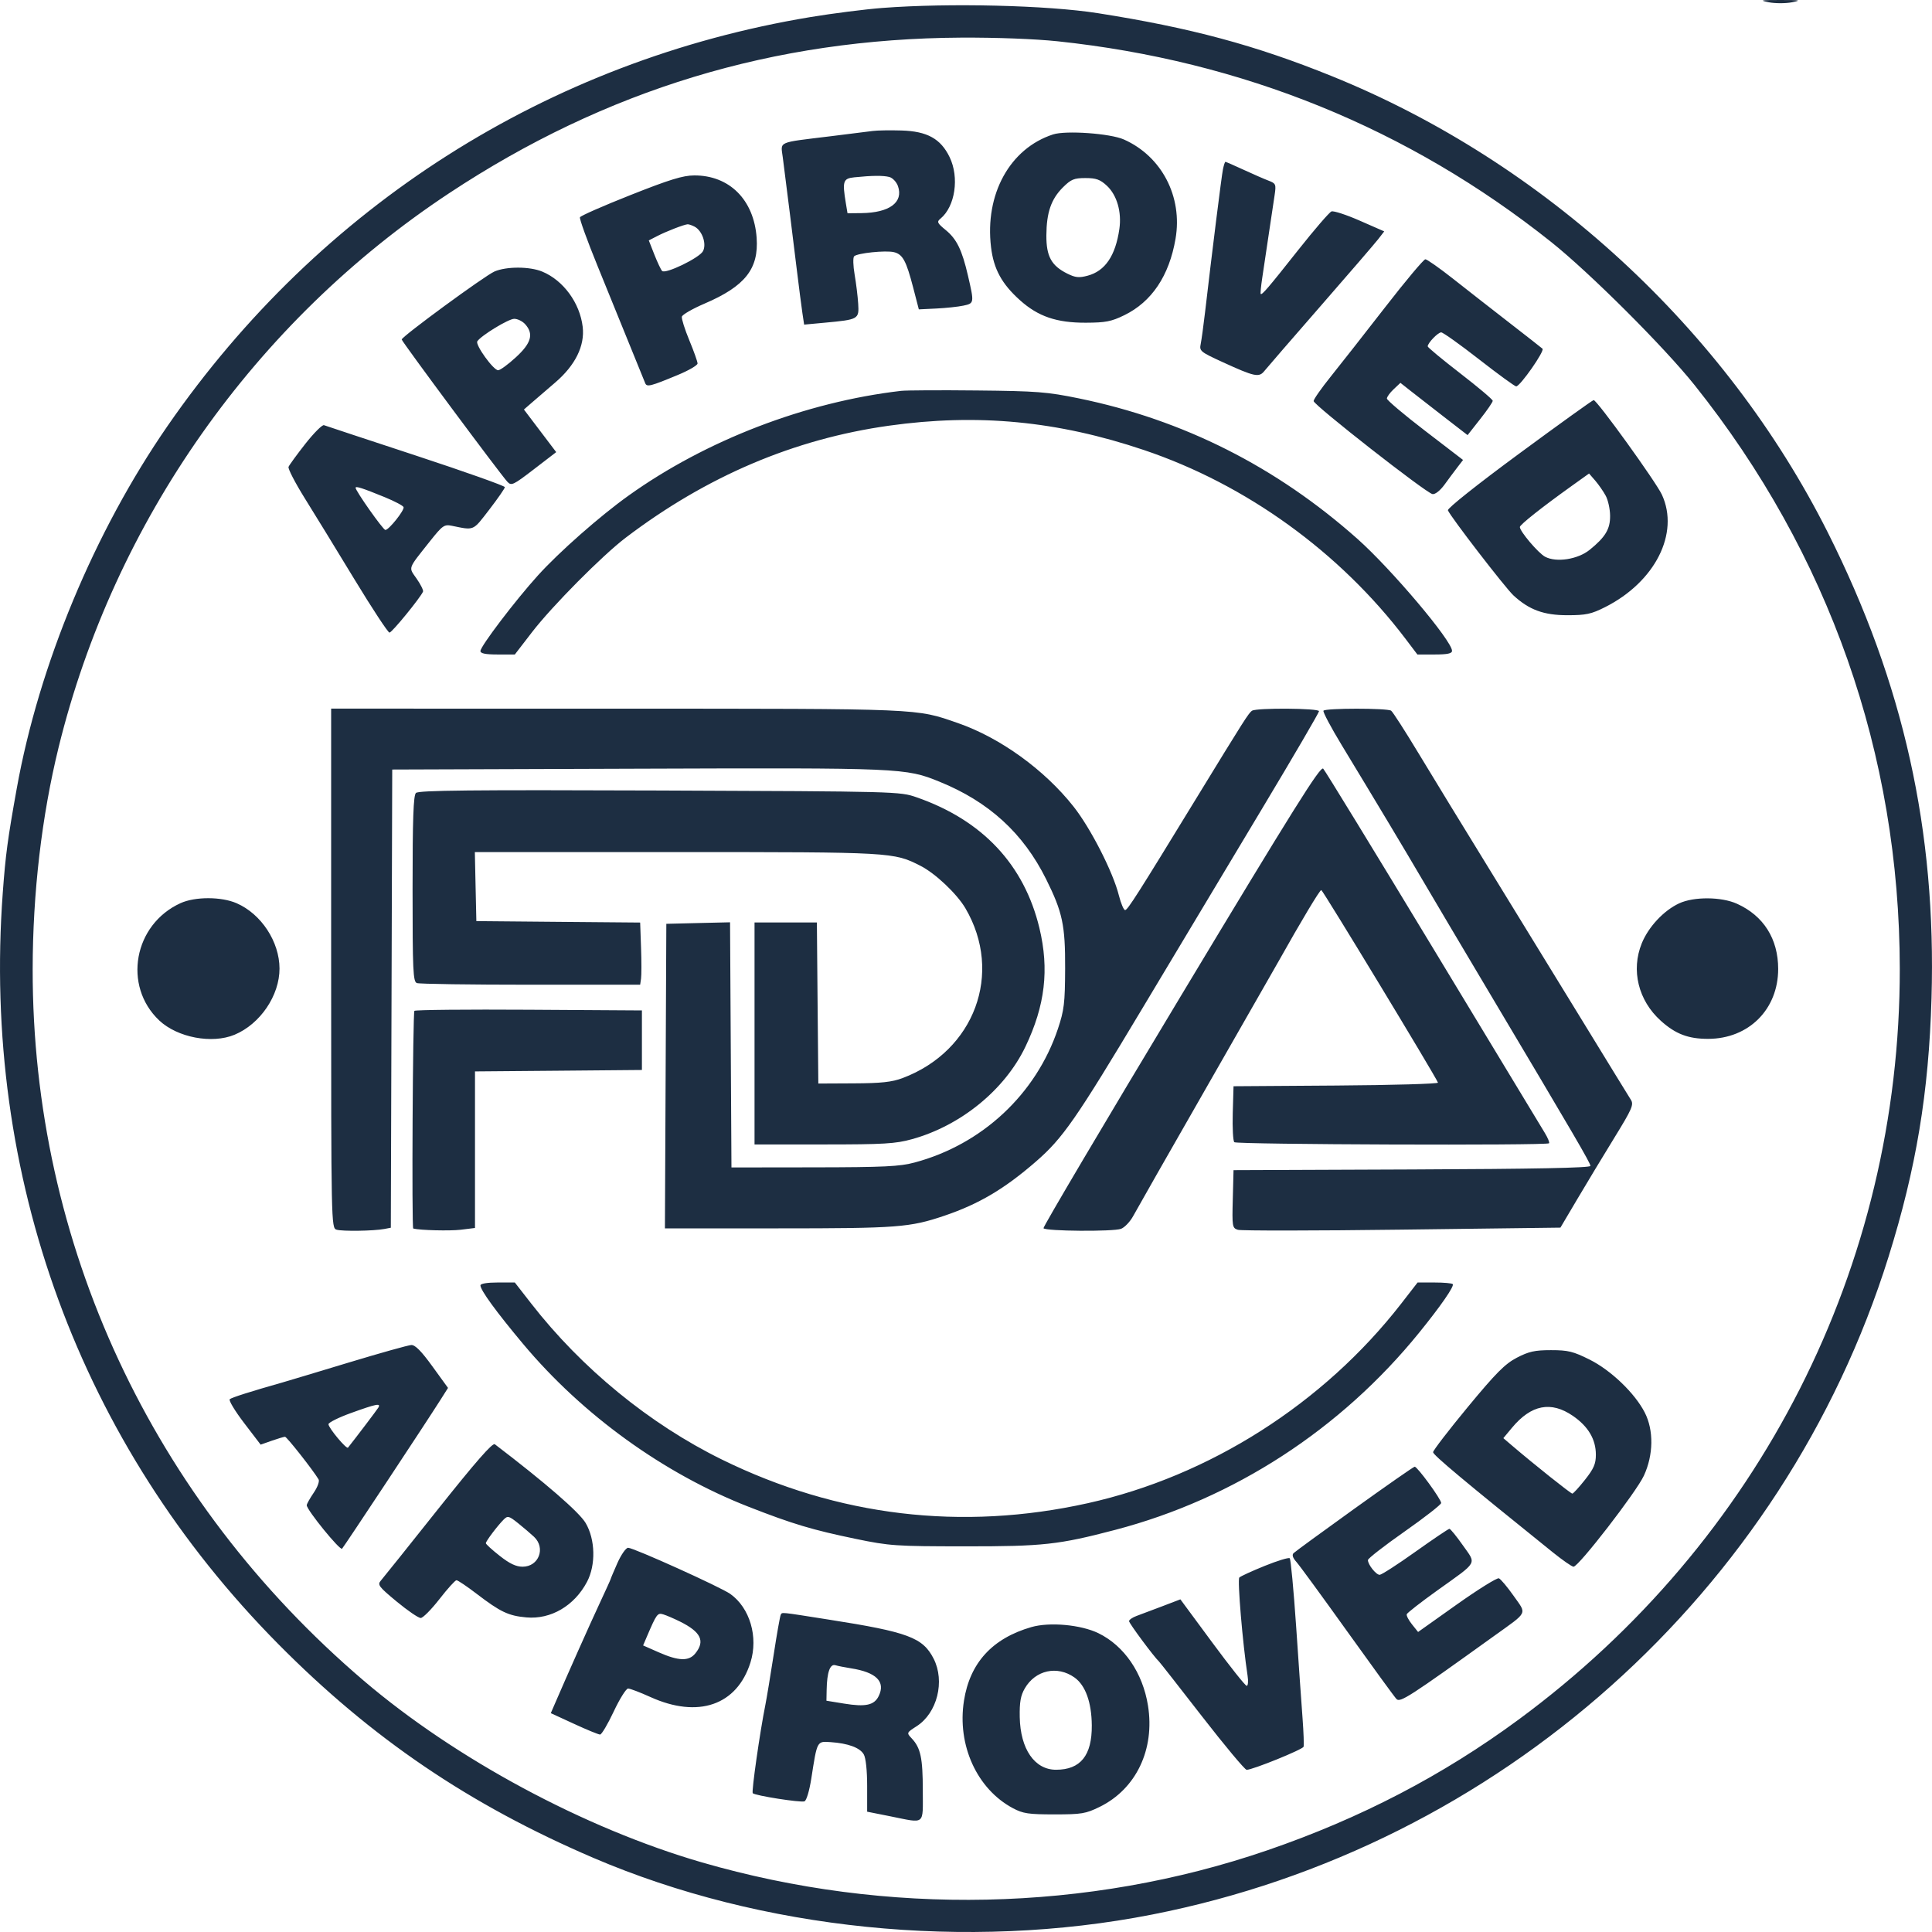 <svg width="55" height="55" viewBox="0 0 55 55" fill="none" xmlns="http://www.w3.org/2000/svg">
    <path fill-rule="evenodd" clip-rule="evenodd" d="M50.356 0.065C50.537 0.1 50.832 0.1 51.013 0.065C51.294 0.009 51.247 0 50.684 0C50.121 0 50.075 0.009 50.356 0.065ZM25.119 0.226C24.635 0.263 23.714 0.38 23.072 0.486C15.604 1.724 9.111 5.852 4.774 12.12C2.689 15.134 1.109 18.931 0.477 22.446C0.219 23.881 0.158 24.335 0.079 25.413C-0.516 33.486 2.276 41.1 7.921 46.802C10.581 49.489 13.364 51.377 16.891 52.889C21.68 54.941 27.537 55.536 32.799 54.503C42.672 52.564 50.774 45.327 53.763 35.778C54.55 33.261 54.908 31.109 54.986 28.418C55.126 23.651 54.191 19.453 52.036 15.163C49.125 9.369 43.959 4.614 37.916 2.168C35.741 1.287 33.892 0.79 31.253 0.375C29.814 0.149 27.024 0.081 25.119 0.226ZM30.106 1.175C35.363 1.731 40.101 3.657 44.156 6.887C45.251 7.759 47.376 9.879 48.242 10.964C52.068 15.757 54.078 21.473 54.083 27.58C54.09 36.039 50.102 43.893 43.233 48.952C41.068 50.547 38.729 51.764 36.082 52.673C30.968 54.429 25.261 54.551 19.973 53.016C16.637 52.047 12.969 50.075 10.354 47.845C4.318 42.696 0.923 35.401 0.93 27.593C0.932 25.421 1.188 23.233 1.669 21.273C3.249 14.841 7.259 9.153 12.788 5.499C17.246 2.552 22.029 1.1 27.363 1.071C28.362 1.066 29.466 1.108 30.106 1.175ZM24.841 3.729C24.713 3.746 24.174 3.814 23.643 3.879C22.106 4.067 22.224 4.015 22.284 4.48C22.414 5.496 22.578 6.808 22.68 7.651C22.742 8.159 22.815 8.725 22.842 8.908L22.892 9.241L23.475 9.187C24.444 9.097 24.458 9.088 24.431 8.646C24.418 8.438 24.372 8.063 24.329 7.814C24.286 7.565 24.28 7.332 24.315 7.296C24.407 7.205 25.218 7.121 25.451 7.179C25.7 7.242 25.797 7.422 25.997 8.19L26.157 8.807L26.653 8.783C26.927 8.77 27.274 8.733 27.425 8.701C27.736 8.635 27.737 8.628 27.555 7.843C27.386 7.115 27.236 6.807 26.926 6.552C26.679 6.349 26.663 6.315 26.775 6.223C27.192 5.877 27.314 5.051 27.033 4.472C26.78 3.95 26.396 3.737 25.667 3.715C25.34 3.705 24.968 3.711 24.841 3.729ZM29.978 3.827C28.747 4.227 28.031 5.53 28.213 7.039C28.288 7.66 28.519 8.083 29.037 8.547C29.553 9.01 30.08 9.19 30.911 9.187C31.473 9.185 31.638 9.153 32.005 8.974C32.787 8.593 33.284 7.852 33.465 6.798C33.671 5.601 33.074 4.451 31.995 3.971C31.609 3.799 30.343 3.708 29.978 3.827ZM34.815 4.819C34.775 5.012 34.505 7.172 34.306 8.884C34.261 9.265 34.206 9.673 34.182 9.79C34.14 9.993 34.168 10.016 34.811 10.311C35.719 10.727 35.843 10.753 35.996 10.559C36.065 10.473 36.782 9.644 37.59 8.718C38.398 7.792 39.137 6.934 39.233 6.811L39.406 6.587L38.71 6.282C38.328 6.114 37.965 5.996 37.904 6.019C37.844 6.042 37.417 6.537 36.957 7.118C36.098 8.204 35.924 8.407 35.889 8.367C35.878 8.355 35.897 8.153 35.932 7.92C35.966 7.687 36.05 7.132 36.116 6.687C36.183 6.242 36.26 5.732 36.286 5.553C36.331 5.248 36.321 5.222 36.116 5.144C35.996 5.099 35.676 4.959 35.405 4.834C35.134 4.709 34.9 4.607 34.885 4.607C34.87 4.607 34.839 4.702 34.815 4.819ZM17.949 5.553C17.175 5.859 16.527 6.144 16.51 6.186C16.492 6.229 16.718 6.853 17.012 7.574C17.483 8.731 18.258 10.635 18.368 10.909C18.415 11.024 18.518 10.998 19.297 10.674C19.605 10.547 19.858 10.399 19.858 10.348C19.858 10.296 19.752 9.998 19.623 9.687C19.494 9.375 19.399 9.073 19.411 9.016C19.423 8.958 19.714 8.79 20.057 8.643C21.212 8.148 21.603 7.653 21.54 6.769C21.462 5.686 20.764 4.99 19.763 4.994C19.441 4.995 19.061 5.112 17.949 5.553ZM25.319 5.039C25.412 5.064 25.521 5.181 25.563 5.298C25.724 5.76 25.321 6.058 24.523 6.067L24.127 6.071L24.079 5.782C23.976 5.159 24.001 5.081 24.319 5.048C24.824 4.996 25.145 4.993 25.319 5.039ZM31.509 5.286C31.797 5.554 31.936 6.035 31.866 6.518C31.756 7.28 31.461 7.715 30.964 7.848C30.718 7.914 30.615 7.904 30.385 7.79C29.931 7.564 29.785 7.299 29.788 6.701C29.792 6.051 29.923 5.669 30.259 5.334C30.489 5.105 30.575 5.069 30.9 5.069C31.205 5.069 31.319 5.11 31.509 5.286ZM19.775 6.453C19.993 6.57 20.121 6.946 20.012 7.151C19.909 7.343 18.943 7.81 18.849 7.714C18.815 7.679 18.716 7.469 18.628 7.247L18.47 6.844L18.712 6.719C18.967 6.588 19.466 6.394 19.573 6.385C19.608 6.382 19.698 6.413 19.775 6.453ZM39.43 8.749C38.846 9.501 38.15 10.389 37.882 10.722C37.615 11.054 37.396 11.367 37.396 11.417C37.396 11.529 40.602 14.039 40.781 14.066C40.857 14.078 40.999 13.965 41.122 13.797C41.238 13.637 41.404 13.414 41.491 13.301L41.65 13.094L40.566 12.262C39.969 11.805 39.482 11.392 39.482 11.346C39.482 11.299 39.568 11.18 39.675 11.08L39.867 10.899L40.157 11.128C40.317 11.254 40.747 11.589 41.113 11.872L41.779 12.387L42.137 11.932C42.334 11.683 42.495 11.448 42.495 11.41C42.495 11.373 42.078 11.021 41.568 10.627C41.058 10.233 40.642 9.888 40.643 9.86C40.648 9.76 40.937 9.462 41.028 9.462C41.079 9.462 41.565 9.808 42.108 10.232C42.652 10.656 43.126 11.001 43.163 11C43.278 10.994 43.981 9.988 43.912 9.927C43.876 9.895 43.447 9.559 42.958 9.18C42.47 8.801 41.753 8.242 41.366 7.936C40.979 7.631 40.623 7.381 40.577 7.381C40.53 7.381 40.014 7.996 39.43 8.749ZM14.077 7.729C13.799 7.85 11.436 9.582 11.436 9.665C11.436 9.72 14.24 13.495 14.444 13.715C14.557 13.837 14.609 13.812 15.2 13.358L15.834 12.871L15.374 12.264L14.915 11.658L15.137 11.465C15.259 11.359 15.559 11.101 15.803 10.892C16.378 10.4 16.652 9.845 16.588 9.304C16.507 8.622 16.038 7.982 15.437 7.732C15.08 7.583 14.417 7.582 14.077 7.729ZM14.949 9.228C15.2 9.504 15.126 9.769 14.685 10.172C14.465 10.375 14.238 10.54 14.181 10.54C14.046 10.54 13.523 9.814 13.588 9.716C13.697 9.551 14.477 9.076 14.639 9.076C14.734 9.076 14.873 9.144 14.949 9.228ZM25.652 11.127C22.932 11.443 20.095 12.533 17.892 14.11C17.071 14.697 15.914 15.717 15.313 16.382C14.665 17.099 13.677 18.399 13.677 18.534C13.677 18.603 13.822 18.632 14.166 18.632H14.656L15.146 17.996C15.718 17.253 17.145 15.815 17.81 15.309C20.114 13.558 22.605 12.498 25.304 12.119C27.827 11.765 30.106 11.982 32.567 12.812C35.477 13.792 38.146 15.721 40.02 18.196L40.35 18.632H40.843C41.204 18.632 41.336 18.604 41.336 18.528C41.336 18.243 39.61 16.2 38.644 15.341C36.332 13.286 33.687 11.952 30.713 11.341C29.808 11.156 29.52 11.133 27.815 11.116C26.774 11.105 25.801 11.11 25.652 11.127ZM43.25 12.912C42.057 13.79 41.2 14.472 41.219 14.527C41.277 14.69 42.85 16.732 43.084 16.949C43.53 17.361 43.947 17.514 44.619 17.514C45.153 17.514 45.3 17.482 45.695 17.283C47.118 16.565 47.817 15.183 47.312 14.085C47.145 13.722 45.461 11.387 45.368 11.39C45.339 11.39 44.386 12.075 43.25 12.912ZM8.692 12.635C8.449 12.945 8.233 13.241 8.214 13.291C8.194 13.342 8.4 13.741 8.672 14.178C8.945 14.614 9.582 15.655 10.089 16.49C10.596 17.325 11.046 18.009 11.088 18.009C11.157 18.01 11.973 17.01 12.043 16.841C12.057 16.804 11.976 16.639 11.861 16.474C11.626 16.135 11.595 16.222 12.244 15.403C12.598 14.958 12.646 14.924 12.863 14.968C13.511 15.1 13.453 15.124 13.928 14.509C14.172 14.192 14.372 13.903 14.372 13.868C14.372 13.832 13.233 13.428 11.842 12.97C10.45 12.512 9.272 12.123 9.223 12.104C9.175 12.086 8.936 12.325 8.692 12.635ZM45.712 14.114C45.778 14.236 45.834 14.489 45.836 14.677C45.842 15.058 45.704 15.289 45.255 15.652C44.918 15.925 44.305 16.02 43.985 15.849C43.792 15.746 43.267 15.128 43.267 15.003C43.267 14.938 43.898 14.438 44.734 13.84L45.237 13.48L45.416 13.686C45.513 13.8 45.647 13.992 45.712 14.114ZM10.952 14.153C11.234 14.269 11.476 14.396 11.489 14.437C11.519 14.524 11.07 15.087 10.971 15.087C10.907 15.087 10.123 13.976 10.123 13.886C10.123 13.831 10.32 13.895 10.952 14.153ZM9.427 27.566C9.427 34.838 9.43 34.959 9.579 35.006C9.74 35.057 10.638 35.044 10.943 34.986L11.126 34.951L11.146 28.429L11.166 21.907L18.158 21.883C25.674 21.857 25.782 21.862 26.744 22.253C28.151 22.824 29.13 23.718 29.781 25.028C30.248 25.968 30.327 26.337 30.322 27.571C30.318 28.561 30.294 28.756 30.117 29.288C29.495 31.146 27.96 32.58 26.038 33.094C25.614 33.208 25.173 33.229 23.18 33.232L20.823 33.235L20.803 29.745L20.783 26.256L19.876 26.277L18.969 26.299L18.949 30.634L18.929 34.969H22.16C25.558 34.969 25.903 34.942 26.888 34.608C27.865 34.277 28.596 33.845 29.491 33.067C30.257 32.402 30.629 31.866 32.532 28.688C33.522 27.035 35.056 24.476 35.941 23.001C36.826 21.526 37.55 20.286 37.55 20.246C37.55 20.16 35.778 20.148 35.645 20.232C35.549 20.293 35.432 20.477 34.039 22.755C32.387 25.457 32.104 25.902 32.031 25.908C31.991 25.911 31.911 25.723 31.852 25.49C31.686 24.826 31.05 23.58 30.562 22.962C29.733 21.912 28.473 21.002 27.269 20.584C26.059 20.165 26.319 20.176 17.559 20.174L9.427 20.173V27.566ZM37.676 20.233C37.656 20.267 37.89 20.709 38.198 21.216C39.178 22.832 39.994 24.194 40.505 25.066C40.778 25.532 41.621 26.954 42.378 28.226C44.844 32.369 45.276 33.109 45.276 33.191C45.276 33.247 43.683 33.278 40.196 33.292L35.116 33.312L35.095 34.134C35.074 34.919 35.08 34.959 35.24 35.01C35.332 35.039 37.435 35.037 39.914 35.005L44.422 34.948L44.906 34.13C45.172 33.68 45.645 32.896 45.958 32.388C46.463 31.567 46.515 31.447 46.428 31.309C46.373 31.224 45.767 30.235 45.079 29.112C44.392 27.989 43.211 26.064 42.455 24.835C41.698 23.606 40.766 22.08 40.383 21.445C39.999 20.809 39.648 20.263 39.603 20.232C39.492 20.156 37.724 20.157 37.676 20.233ZM33.622 28.345C31.449 31.955 29.687 34.934 29.706 34.965C29.759 35.051 31.693 35.065 31.913 34.982C32.017 34.943 32.175 34.776 32.263 34.612C32.351 34.448 33.277 32.822 34.321 31C35.365 29.177 36.296 27.549 36.39 27.381C37.045 26.214 37.571 25.336 37.614 25.338C37.657 25.34 40.853 30.615 40.936 30.82C40.95 30.854 39.647 30.892 38.039 30.903L35.116 30.923L35.094 31.687C35.082 32.107 35.102 32.48 35.138 32.516C35.205 32.583 44.031 32.614 44.098 32.547C44.118 32.527 44.065 32.396 43.98 32.256C43.895 32.116 42.462 29.748 40.796 26.993C39.13 24.238 37.723 21.938 37.669 21.882C37.59 21.799 36.835 23.004 33.622 28.345ZM11.841 22.574C11.768 22.646 11.745 23.311 11.745 25.305C11.745 27.636 11.759 27.945 11.867 27.986C11.935 28.012 13.392 28.033 15.107 28.033H18.224L18.249 27.86C18.263 27.764 18.263 27.366 18.249 26.975L18.224 26.263L15.893 26.243L13.561 26.222L13.539 25.24L13.518 24.257H19.259C25.411 24.257 25.439 24.259 26.206 24.649C26.627 24.864 27.24 25.443 27.483 25.856C28.567 27.702 27.744 29.923 25.691 30.692C25.388 30.805 25.086 30.838 24.3 30.841L23.296 30.846L23.275 28.553L23.255 26.261H22.367H21.48V29.42V32.58H23.451C25.16 32.58 25.494 32.56 25.959 32.431C27.35 32.047 28.604 31.025 29.192 29.797C29.752 28.627 29.873 27.599 29.59 26.42C29.155 24.613 27.968 23.349 26.092 22.697C25.618 22.532 25.549 22.53 18.775 22.504C13.408 22.484 11.916 22.499 11.841 22.574ZM5.139 25.711C3.807 26.317 3.49 28.064 4.533 29.05C5.05 29.537 6.035 29.724 6.677 29.457C7.407 29.153 7.959 28.34 7.957 27.571C7.955 26.807 7.437 26.018 6.736 25.713C6.3 25.523 5.555 25.522 5.139 25.711ZM47.801 25.717C47.363 25.921 46.929 26.385 46.738 26.854C46.427 27.619 46.638 28.481 47.278 29.058C47.697 29.436 48.06 29.575 48.627 29.574C49.782 29.572 50.621 28.735 50.621 27.584C50.621 26.727 50.205 26.069 49.448 25.728C49.004 25.527 48.221 25.522 47.801 25.717ZM11.797 28.777C11.751 28.824 11.718 34.961 11.764 34.974C11.957 35.024 12.81 35.045 13.117 35.008L13.522 34.958V32.729V30.501L15.898 30.481L18.274 30.46V29.613V28.765L15.062 28.745C13.295 28.734 11.826 28.748 11.797 28.777ZM13.677 36.592C13.677 36.728 14.125 37.343 14.889 38.256C16.586 40.284 18.898 41.953 21.317 42.897C22.574 43.388 23.127 43.553 24.367 43.81C25.323 44.008 25.501 44.02 27.468 44.021C29.698 44.023 30.136 43.975 31.749 43.552C35.128 42.666 38.167 40.694 40.403 37.935C41.02 37.174 41.41 36.609 41.356 36.556C41.331 36.53 41.096 36.51 40.833 36.51H40.356L39.886 37.116C37.676 39.958 34.434 42.022 30.966 42.793C27.379 43.59 23.846 43.168 20.553 41.551C18.496 40.541 16.56 38.957 15.121 37.107L14.656 36.51H14.166C13.87 36.51 13.677 36.542 13.677 36.592ZM9.93 38.788C9.037 39.059 8.185 39.314 8.037 39.357C7.152 39.608 6.599 39.783 6.541 39.832C6.504 39.862 6.687 40.166 6.947 40.507L7.42 41.126L7.738 41.014C7.913 40.953 8.082 40.902 8.114 40.902C8.165 40.902 8.907 41.845 9.069 42.114C9.101 42.168 9.041 42.335 8.929 42.498C8.821 42.657 8.732 42.816 8.732 42.851C8.732 42.984 9.679 44.149 9.738 44.088C9.798 44.024 12.142 40.48 12.546 39.84L12.754 39.511L12.309 38.897C11.995 38.463 11.818 38.284 11.708 38.29C11.622 38.294 10.822 38.518 9.93 38.788ZM43.181 38.651C42.843 38.828 42.589 39.083 41.783 40.058C41.242 40.713 40.798 41.29 40.797 41.341C40.795 41.419 41.679 42.158 44.203 44.19C44.484 44.416 44.75 44.601 44.795 44.601C44.94 44.601 46.585 42.472 46.798 42.009C47.072 41.416 47.081 40.716 46.823 40.212C46.542 39.662 45.86 39.008 45.253 38.705C44.786 38.472 44.64 38.436 44.154 38.436C43.691 38.436 43.523 38.474 43.181 38.651ZM10.769 40.074C10.724 40.147 10.14 40.918 9.907 41.211C9.864 41.264 9.353 40.652 9.351 40.545C9.351 40.497 9.637 40.354 9.988 40.227C10.719 39.963 10.852 39.937 10.769 40.074ZM44.777 40.307C45.214 40.608 45.431 40.974 45.431 41.414C45.431 41.674 45.37 41.812 45.12 42.128C44.949 42.344 44.787 42.52 44.761 42.52C44.716 42.52 43.675 41.691 43.051 41.158L42.797 40.941L43.045 40.643C43.591 39.988 44.154 39.879 44.777 40.307ZM12.473 42.958C11.637 44.01 10.902 44.928 10.84 44.999C10.74 45.114 10.786 45.174 11.295 45.595C11.606 45.852 11.913 46.062 11.977 46.061C12.041 46.06 12.28 45.818 12.51 45.523C12.739 45.228 12.958 44.986 12.995 44.986C13.033 44.986 13.292 45.16 13.57 45.373C14.247 45.89 14.473 45.998 14.984 46.044C15.681 46.107 16.351 45.714 16.711 45.032C16.965 44.551 16.948 43.825 16.672 43.357C16.491 43.049 15.526 42.212 14.087 41.115C14.022 41.066 13.545 41.611 12.473 42.958ZM38.558 42.949C37.646 43.604 36.866 44.174 36.825 44.215C36.775 44.265 36.803 44.351 36.906 44.465C36.992 44.561 37.645 45.455 38.358 46.451C39.071 47.447 39.699 48.31 39.755 48.368C39.858 48.477 40.127 48.303 42.533 46.573C43.516 45.867 43.467 45.967 43.09 45.431C42.911 45.177 42.722 44.952 42.67 44.931C42.618 44.911 42.079 45.246 41.473 45.676L40.37 46.459L40.197 46.243C40.101 46.124 40.034 45.994 40.047 45.954C40.06 45.915 40.451 45.61 40.916 45.277C42.095 44.434 42.032 44.544 41.644 43.991C41.462 43.733 41.29 43.522 41.262 43.522C41.234 43.522 40.797 43.817 40.291 44.177C39.785 44.538 39.328 44.832 39.276 44.832C39.173 44.832 38.94 44.539 38.942 44.411C38.942 44.367 39.411 44.002 39.985 43.6C40.558 43.198 41.027 42.832 41.027 42.787C41.027 42.68 40.347 41.749 40.273 41.754C40.241 41.756 39.47 42.294 38.558 42.949ZM15.203 43.75C15.541 44.069 15.338 44.601 14.877 44.601C14.691 44.601 14.507 44.514 14.225 44.291C14.008 44.121 13.831 43.959 13.831 43.932C13.831 43.874 14.164 43.433 14.339 43.258C14.453 43.145 14.486 43.153 14.746 43.36C14.901 43.484 15.107 43.66 15.203 43.75ZM17.577 44.495C17.472 44.733 17.385 44.938 17.385 44.95C17.385 44.962 17.243 45.274 17.07 45.645C16.799 46.224 16.149 47.682 15.79 48.516L15.68 48.77L16.341 49.074C16.704 49.242 17.038 49.379 17.083 49.379C17.127 49.379 17.302 49.084 17.471 48.724C17.64 48.364 17.825 48.069 17.88 48.069C17.936 48.069 18.221 48.177 18.514 48.31C19.875 48.927 20.98 48.546 21.364 47.327C21.592 46.603 21.348 45.772 20.79 45.376C20.517 45.182 18.037 44.062 17.881 44.062C17.82 44.062 17.683 44.257 17.577 44.495ZM36.005 44.577C35.644 44.723 35.318 44.872 35.281 44.909C35.222 44.966 35.377 46.804 35.516 47.703C35.541 47.862 35.529 47.992 35.491 47.992C35.452 47.992 35.012 47.438 34.512 46.761L33.603 45.53L33.085 45.728C32.8 45.837 32.471 45.961 32.354 46.003C32.238 46.046 32.142 46.112 32.142 46.151C32.142 46.212 32.861 47.18 32.993 47.298C33.017 47.319 33.567 48.022 34.217 48.859C34.867 49.696 35.439 50.382 35.489 50.383C35.652 50.386 37.084 49.806 37.11 49.726C37.124 49.684 37.111 49.319 37.081 48.916C37.051 48.514 36.968 47.335 36.898 46.297C36.827 45.258 36.745 44.387 36.716 44.36C36.686 44.333 36.366 44.431 36.005 44.577ZM19.355 46.161C19.956 46.459 20.08 46.717 19.793 47.071C19.609 47.297 19.319 47.288 18.75 47.037L18.308 46.842L18.416 46.589C18.694 45.94 18.718 45.907 18.885 45.959C18.974 45.986 19.185 46.077 19.355 46.161ZM22.226 45.969C22.207 46.001 22.116 46.512 22.025 47.106C21.933 47.699 21.827 48.34 21.789 48.531C21.633 49.305 21.39 51.01 21.429 51.049C21.498 51.118 22.794 51.322 22.902 51.28C22.958 51.259 23.041 50.982 23.095 50.638C23.265 49.547 23.253 49.568 23.648 49.595C24.145 49.629 24.481 49.753 24.59 49.944C24.648 50.045 24.686 50.401 24.686 50.843V51.575L25.343 51.706C26.359 51.909 26.27 51.98 26.27 50.964C26.27 50.047 26.208 49.758 25.955 49.489C25.805 49.329 25.806 49.328 26.095 49.142C26.681 48.766 26.907 47.862 26.578 47.218C26.27 46.617 25.853 46.461 23.595 46.107C22.173 45.883 22.273 45.893 22.226 45.969ZM29.36 46.32C28.249 46.641 27.611 47.338 27.442 48.416C27.243 49.681 27.812 50.93 28.836 51.476C29.124 51.629 29.279 51.652 30.017 51.652C30.79 51.652 30.907 51.633 31.305 51.438C32.343 50.929 32.88 49.804 32.681 48.556C32.532 47.623 32.004 46.852 31.27 46.494C30.773 46.252 29.88 46.17 29.36 46.32ZM24.223 47.493C24.947 47.606 25.215 47.873 25.015 48.283C24.888 48.544 24.643 48.598 24.03 48.498L23.527 48.416L23.533 48.107C23.542 47.606 23.629 47.361 23.781 47.405C23.854 47.427 24.053 47.466 24.223 47.493ZM30.589 47.755C30.9 47.976 31.076 48.462 31.081 49.118C31.088 49.974 30.76 50.381 30.063 50.381C29.454 50.381 29.048 49.793 29.03 48.886C29.022 48.457 29.055 48.269 29.174 48.065C29.476 47.543 30.098 47.407 30.589 47.755Z" fill="#1D2E42"/>
</svg>
